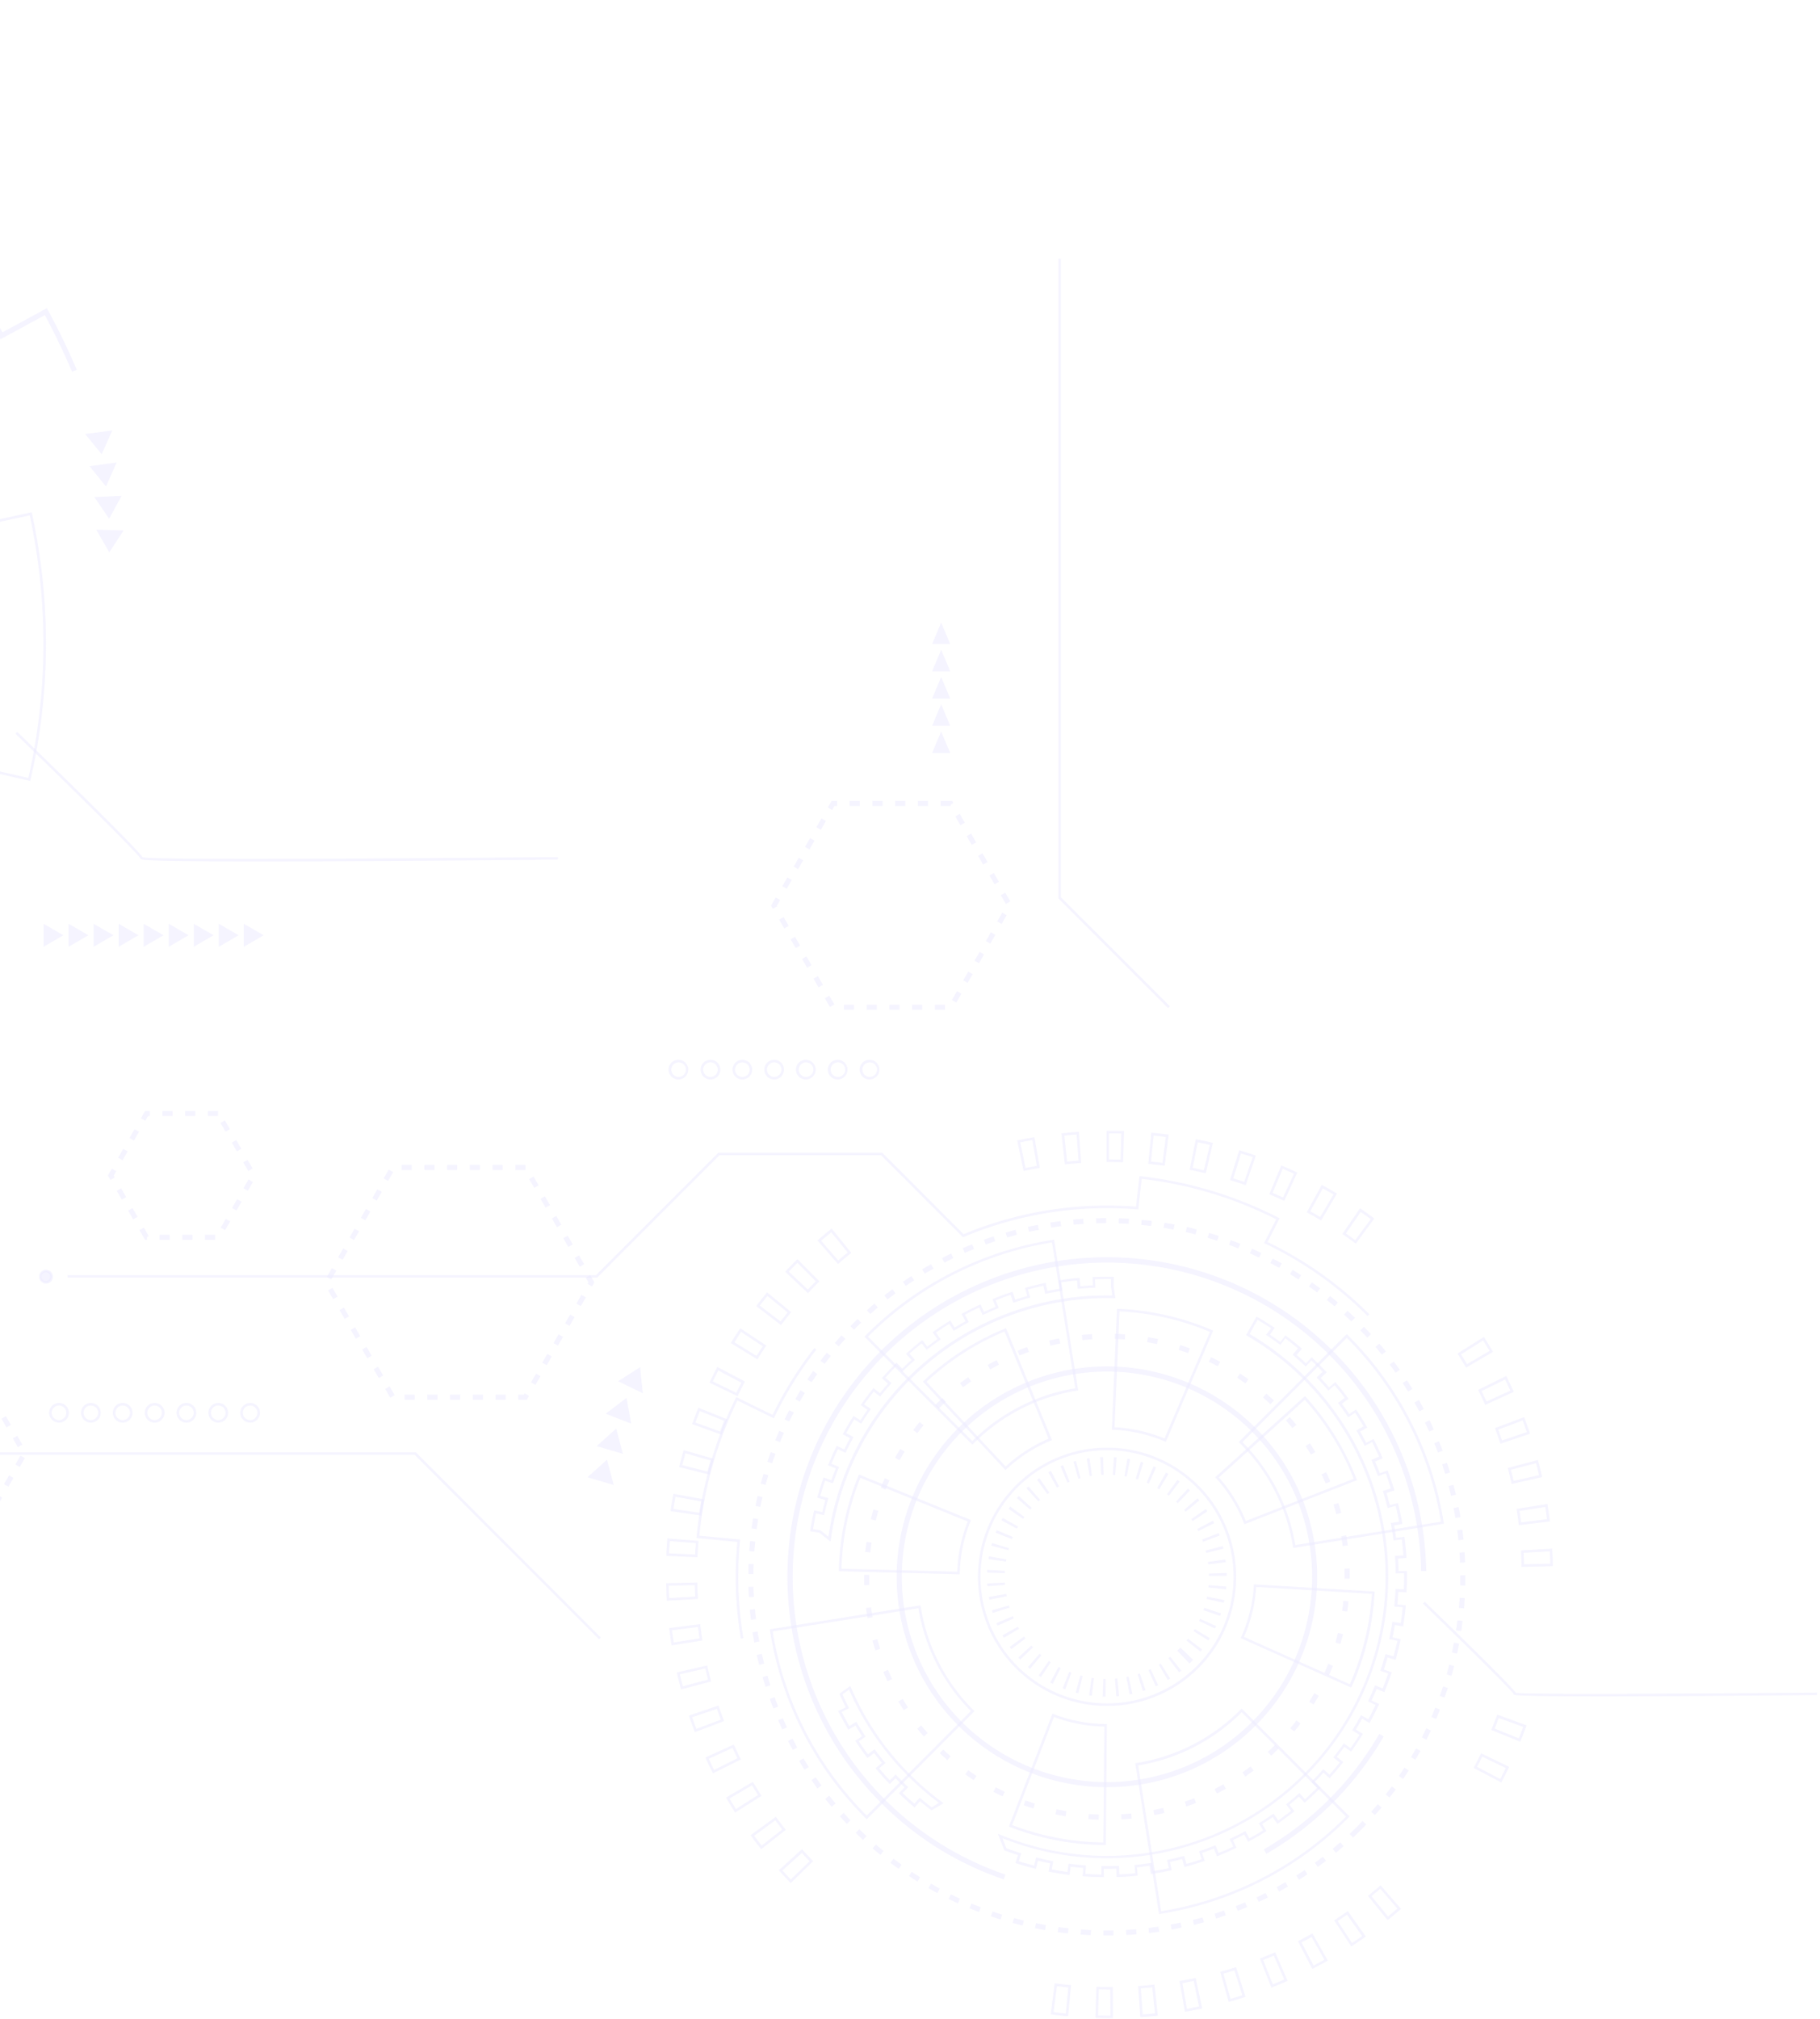 <svg width="359" height="398" fill="none" xmlns="http://www.w3.org/2000/svg"><g style="mix-blend-mode:luminosity" opacity=".4" fill="#D4CEFF"><path d="M8.594 182.13v4.531l3.897-2.268-3.897-2.263zm4.934 0v4.531l3.898-2.268-3.898-2.263zm4.94 0v4.531l3.897-2.268-3.897-2.263zm4.939 0v4.531l3.898-2.268-3.898-2.263zm4.934 0v4.531l3.903-2.268-3.903-2.263zm4.939 0v4.531l3.898-2.268-3.897-2.263zm4.94 0v4.531l3.898-2.268-3.898-2.263zm4.94 0v4.531l3.897-2.268-3.898-2.263zm4.934 0v4.531l3.903-2.268-3.903-2.263zm-198.743 58.781l-.234-.08a121.081 121.081 0 01-29.258-14.83 121.78 121.78 0 01-12.46-9.89l-.185-.169 21.831-24.077.19.165a88.569 88.569 0 0030.509 18.09l.239.079-10.632 30.712zm-41.434-25.014a120.543 120.543 0 0041.135 24.381l10.293-29.779a89.266 89.266 0 01-30.265-17.946l-21.163 23.344zm153.516 6.979l-19.758-25.841.2-.155a87.983 87.983 0 0019.02-19.939 98.043 98.043 0 004.26-6.799l.125-.215 28.281 15.986-.124.22a121.012 121.012 0 01-5.822 9.286l-.204-.144.204.144a120.56 120.56 0 01-26.018 27.292l-.164.165zm-19.06-25.752l19.13 25.039a120.152 120.152 0 0025.713-27.028 121.862 121.862 0 005.677-9.032L-34.52 170.59a90.058 90.058 0 01-4.162 6.62 88.601 88.601 0 01-18.945 19.914zm-156.97-7.646l-.129-.215a120.045 120.045 0 01-15.452-40.83c-.299-1.62-.563-3.265-.787-4.885l-.035-.245 32.193-4.536.035.244c.17 1.197.364 2.403.578 3.589a87.814 87.814 0 0011.27 29.825l.129.214-27.802 16.839zm-15.83-45.726c.215 1.535.469 3.086.748 4.616a119.64 119.64 0 0015.252 40.452l26.95-16.321a88.229 88.229 0 01-11.205-29.804 83.66 83.66 0 01-.548-3.36l-31.197 4.417zM5.977 153.976l-31.685-7.283.055-.244a87.408 87.408 0 00.772-35.427 69.784 69.784 0 00-.578-2.906l-.05-.245 31.765-6.879.055.245c.279 1.311.548 2.641.787 3.987a119.831 119.831 0 01-1.076 48.498l-.045.254zm-31.087-7.632l30.708 7.039a119.277 119.277 0 00.997-48.074 99.383 99.383 0 00-.733-3.699l-30.793 6.645c.19.882.37 1.78.534 2.677a88.016 88.016 0 01-.713 35.387v.025zm-173.582-32.471l-.249-.04-31.9-4.825.04-.244a119.806 119.806 0 0116.797-45.532l.135-.214 27.613 17.148-.135.214a87.447 87.447 0 00-12.266 33.244l-.035.249zm-31.57-5.284l31.151 4.716a88.096 88.096 0 0112.167-32.98l-26.766-16.62a119.37 119.37 0 00-16.552 44.884zm196.03-24.047l-.119-.214A87.466 87.466 0 00-57.348 57.37l-.2-.154.155-.195L-37.561 31.6l.2.154A119.826 119.826 0 01-5.876 68.656l.12.22-28.475 15.666zm-22.613-27.416a87.886 87.886 0 0122.808 26.738l27.598-15.183a119.245 119.245 0 00-31.037-36.39l-19.369 24.835zm-113.362 3.963l-21.607-24.286.19-.165a119.28 119.28 0 0142.037-24.27l.234-.08 10.223 30.856-.234.08a87.043 87.043 0 00-30.658 17.7l-.185.165zm-20.904-24.246l20.934 23.543a87.515 87.515 0 0130.404-17.556l-9.909-29.91a118.862 118.862 0 00-41.429 23.923z" opacity=".6"/><path d="M14.221 73.307A136.908 136.908 0 008.848 62.13L.096 66.886l-.24-.438A126.753 126.753 0 00-26.36 33.089l-.369-.334 6.7-7.372A136.342 136.342 0 00-51.777 3.948l-4.321 8.973-.449-.215A126.142 126.142 0 00-97.332.997l.11-.997a127.198 127.198 0 0140.656 11.585l4.322-8.973.448.22a137.118 137.118 0 0132.807 22.137l.369.334-6.7 7.382a136.507 136.507 0 014.103 3.923A127.838 127.838 0 01.494 65.52l8.753-4.755.239.438a136.836 136.836 0 015.652 11.715l-.917.389zm36.929 96.526c-13.084 0-23.023-.105-23.337-.419l-.08-.185a.173.173 0 000 .06c-.413-.942-14.982-15.248-24.677-24.63l.344-.359c7.138 6.909 23.327 22.661 24.727 24.73 2.069.563 54.403.214 81.922-.05v.499c-11.529.109-38.893.354-58.9.354zm132.71-21.37h3.574l-1.784-4.238-1.79 4.238zm.001-5.369h3.573l-1.784-4.242-1.789 4.242zm0-5.369h3.573l-1.784-4.242-1.789 4.242zm0-5.368h3.573l-1.784-4.242-1.789 4.242zm0-5.374h3.573l-1.784-4.237-1.789 4.237zm-49.998 85.843a1.94 1.94 0 11-.002-3.879 1.94 1.94 0 01.002 3.879zm0-3.379a1.434 1.434 0 00-1.33.889 1.437 1.437 0 00.312 1.57 1.44 1.44 0 101.018-2.459zm6.281 3.379a1.94 1.94 0 01-1.792-1.197 1.934 1.934 0 01.42-2.113 1.938 1.938 0 012.113-.42 1.937 1.937 0 01-.741 3.73zm0-3.379a1.437 1.437 0 00-1.331.889 1.437 1.437 0 00.312 1.57 1.439 1.439 0 102.036-2.036 1.444 1.444 0 00-1.017-.423zm6.285 3.379a1.94 1.94 0 01-1.792-1.197 1.943 1.943 0 01.421-2.113 1.938 1.938 0 111.371 3.31zm0-3.379a1.437 1.437 0 00-1.331.889 1.437 1.437 0 00.312 1.57 1.437 1.437 0 002.216-.218 1.437 1.437 0 00-.18-1.818 1.444 1.444 0 00-1.017-.423zm6.28 3.379a1.935 1.935 0 01-1.792-1.197 1.943 1.943 0 01.421-2.113 1.935 1.935 0 012.983.294 1.94 1.94 0 01-1.612 3.016zm0-3.379a1.439 1.439 0 10.551 2.771 1.437 1.437 0 00.889-1.331 1.44 1.44 0 00-1.44-1.44zm6.285 3.379a1.94 1.94 0 11-.002-3.879 1.94 1.94 0 01.002 3.879zm0-3.379a1.439 1.439 0 10.551 2.771 1.44 1.44 0 00-.551-2.771zm6.285 3.379a1.94 1.94 0 11-.002-3.879 1.94 1.94 0 01.002 3.879zm0-3.379a1.439 1.439 0 10.551 2.771 1.434 1.434 0 00.89-1.331 1.44 1.44 0 00-1.441-1.44zm6.28 3.379a1.94 1.94 0 11-.002-3.879 1.94 1.94 0 01.002 3.879zm0-3.379a1.434 1.434 0 00-1.33.889 1.437 1.437 0 00.312 1.57 1.44 1.44 0 101.018-2.459zM11.64 280.48a1.934 1.934 0 01-1.902-2.317 1.94 1.94 0 111.901 2.317zm0-3.379a1.442 1.442 0 00-1.332.889 1.439 1.439 0 001.882 1.882 1.445 1.445 0 00.89-1.331 1.447 1.447 0 00-1.44-1.44zm6.284 3.379a1.935 1.935 0 01-1.902-2.317 1.94 1.94 0 111.902 2.317zm0-3.379a1.441 1.441 0 10-.001 2.883 1.441 1.441 0 00.001-2.883zm6.28 3.379a1.934 1.934 0 01-1.902-2.317 1.939 1.939 0 111.902 2.317zm0-3.379a1.442 1.442 0 00-1.33.889 1.44 1.44 0 101.33-.889zm6.286 3.379a1.94 1.94 0 01-1.784-1.204 1.937 1.937 0 011.42-2.637 1.94 1.94 0 11.364 3.841zm0-3.379a1.444 1.444 0 00-1.324.896 1.438 1.438 0 001.056 1.958 1.441 1.441 0 001.291-2.435 1.455 1.455 0 00-1.023-.419zm6.285 3.379a1.942 1.942 0 01-1.795-1.193 1.94 1.94 0 111.795 1.193zm0-3.379a1.437 1.437 0 00-1.419 1.718 1.44 1.44 0 101.419-1.718zm6.28 3.379a1.934 1.934 0 01-1.902-2.317 1.94 1.94 0 111.902 2.317zm0-3.379a1.442 1.442 0 00-1.33.889 1.439 1.439 0 001.881 1.882 1.445 1.445 0 00.89-1.331 1.447 1.447 0 00-1.441-1.44zm6.285 3.379a1.935 1.935 0 01-1.902-2.317 1.94 1.94 0 111.902 2.317zm0-3.379a1.441 1.441 0 10-.001 2.883 1.441 1.441 0 00.001-2.883zm-39.141-25.393a1.118 1.118 0 01-1.908.788 1.118 1.118 0 111.908-.788z" opacity=".6"/><path d="M9.087 253.074a1.362 1.362 0 01-1.265-.84 1.364 1.364 0 011.782-1.788 1.362 1.362 0 01.844 1.262 1.367 1.367 0 01-1.36 1.366zm0-2.233a.868.868 0 10-.008 1.733.868.868 0 00.008-1.733zm209.265 85.499a25.461 25.461 0 1121.199-39.595 25.465 25.465 0 01-3.186 32.148 25.391 25.391 0 01-18.013 7.447zm0-50.426a24.963 24.963 0 1020.78 38.821 24.962 24.962 0 00-3.121-31.518 24.874 24.874 0 00-17.659-7.303z" opacity=".6"/><path d="M218.048 334.506h-.539l.125-3.49h.458l-.044 3.49zm2.148-.075l-.264-3.489.448-.04.359 3.489c-.184.01-.364.03-.543.04zm-4.835-.11l-.533-.074.498-3.45.454.06-.419 3.464zm7.476-.254l-.663-3.424.449-.09.743 3.41c-.15.034-.324.074-.504.104h-.025zm-10.138-.234l-.498-.13.897-3.374.449.114-.848 3.39zm12.745-.429l-1.052-3.325.439-.144 1.122 3.305-.509.164zm-15.316-.354l-.499-.189 1.271-3.25.434.164-1.206 3.275zm17.833-.603l-1.425-3.18.413-.195 1.496 3.151c-.125.08-.294.154-.459.224h-.025zm-20.301-.468l-.498-.25 1.645-3.075.403.209-1.55 3.116zm22.689-.768l-1.775-2.991.389-.239 1.849 2.961-.463.269zm-25.016-.583c-.15-.095-.299-.2-.444-.299l1.994-2.872.379.26-1.929 2.911zm27.249-.918l-2.109-2.781.359-.279 2.178 2.726-.428.334zm-29.408-.682l-.403-.349 2.293-2.632c.114.104.234.204.348.299l-2.238 2.682zm31.456-1.067l-2.412-2.523.329-.319.279-.289 2.522 2.413-.339.344-.379.374zm-33.394-.773l-.369-.394 2.577-2.353.314.339-2.522 2.408zm35.557-1.56l-2.731-2.173.284-.364 2.776 2.113-.329.424zm-37.297-.499c-.11-.139-.214-.284-.319-.428l2.826-2.049.274.374-2.781 2.103zm38.877-1.699l-2.955-1.86c.084-.124.159-.254.239-.384l2.99 1.785c-.109.165-.204.319-.299.469l.025-.01zm-40.372-.534l-.269-.468 3.045-1.705c.075.134.15.269.229.399l-3.005 1.774zm41.653-1.824l-3.145-1.496.195-.418 3.18 1.435c-.1.17-.16.329-.24.489l.01-.01zm-42.889-.563c-.07-.165-.145-.329-.21-.499l3.215-1.351c.06.14.12.284.185.424l-3.19 1.426zm43.911-1.92l-3.3-1.141c.05-.145.1-.289.145-.434l3.325 1.062c-.065.184-.12.354-.18.523l.01-.01zm-44.858-.598l-.16-.498 3.355-.967c.04.144.084.289.129.433l-3.324 1.032zm45.596-1.994l-3.409-.757c.034-.15.064-.3.094-.449l3.424.678a9.053 9.053 0 00-.124.543l.015-.015zm-46.259-.618a19.85 19.85 0 01-.095-.533l3.439-.583c.025.154.055.304.08.453l-3.424.663zm46.687-2.039l-3.489-.364.045-.458 3.489.289c-.025.194-.04.374-.06.548l.015-.015zm-47.061-.603c0-.184-.03-.364-.04-.543l3.489-.185c0 .15 0 .299.035.449l-3.484.279zm43.687-2.034v-.453l3.489-.115v.543l-3.489.025zm-40.258-.533l-3.489-.125v-.538l3.489.204c.01.15.005.299 0 .454v.005zm40.109-1.75l-.06-.458 3.449-.499.075.534-3.464.423zm-39.875-.538l-3.449-.499c0-.179.055-.358.085-.538l3.434.603c-.05.13-.075.304-.099.429l.029.005zm39.491-1.72a14.725 14.725 0 00-.115-.448l3.374-.888c.05.17.09.344.135.499l-3.394.837zm-39.022-.528l-3.369-.902a9.06 9.06 0 01.144-.499l3.35.997a.786.786 0 00-.125.404zm38.379-1.67l-.165-.429 3.25-1.276c.065.17.13.334.189.499l-3.274 1.206zm-37.646-.499l-3.245-1.281c.065-.169.134-.334.204-.498l3.215 1.361c-.1.134-.159.274-.214.413l.04.005zm36.734-1.605a7.895 7.895 0 00-.21-.408l3.086-1.63.244.473-3.12 1.565zm-35.772-.468l-3.076-1.65.259-.474 3.036 1.72c-.115.13-.189.284-.259.399l.04.005zm34.63-1.496l-.254-.384 2.876-1.993c.1.146.199.295.299.448l-2.921 1.929zm-33.439-.438l-2.861-1.994.309-.434 2.821 2.054-.269.374zm32.079-1.406l-.3-.354 2.632-2.288c.12.135.234.274.349.409l-2.681 2.233zm-30.664-.404l-2.626-2.298.359-.404 2.571 2.363c-.119.085-.244.2-.344.314l.04.025zm29.098-1.276l-.338-.319 2.362-2.567.389.364-2.413 2.522zm-27.493-.359l-2.347-2.582.393-.354 2.298 2.627-.344.309zm25.754-1.131a10.09 10.09 0 00-.369-.275l2.054-2.826.428.319-2.113 2.782zm-23.974-.319l-2.044-2.827.439-.314 1.993 2.876-.388.265zm22.075-.968l-.399-.234L230 290.33l.463.27-1.789 2.995zm-20.186-.299l-1.705-3.045.499-.26 1.634 3.081-.428.224zm18.118-.797l-.424-.18 1.366-3.215.498.215-1.44 3.18zm-16.055-.2l-1.351-3.22.499-.199 1.276 3.245-.424.174zm13.916-.608l-.438-.134.997-3.345.498.154-1.057 3.325zm-11.758-.154l-.967-3.35.499-.145.892 3.37-.424.125zm9.53-.414l-.443-.085.593-3.439.538.099-.688 3.425zm-7.292-.1l-.583-3.439.533-.085.499 3.455-.449.069zm5.029-.219l-.458-.03.204-3.489.539.04-.285 3.479zm-2.751-.035l-.194-3.489h.548l.1 3.489h-.454zm1.127 90.833h-.708v-.997h1.994v.997h-1.286zm-3.215-.075a63.453 63.453 0 01-1.994-.119l.075-.997c.658.045 1.316.085 1.994.114l-.075 1.002zm7.023-.029l-.05-.997a83.324 83.324 0 001.993-.135l.08.997a66.45 66.45 0 01-2.043.135h.02zm-11.524-.32a62.711 62.711 0 01-1.994-.244l.135-.997c.658.09 1.311.17 1.994.245l-.135.996zm16.024-.064l-.114-.997a69.448 69.448 0 001.964-.259l.144.996c-.683.095-1.331.175-2.014.26h.02zm-20.515-.584c-.658-.114-1.316-.239-1.994-.368l.2-.997c.648.129 1.296.254 1.944.364l-.15 1.001zm24.966-.104l-.179-.997c.648-.12 1.296-.249 1.944-.384l.204.972c-.653.174-1.311.304-1.969.424v-.015zm-29.407-.808a78.909 78.909 0 01-1.944-.498l.259-.962c.638.174 1.276.334 1.919.498l-.234.962zm33.803-.144l-.209-.937c.641-.16 1.279-.326 1.914-.499l.269.962c-.658.155-1.306.329-1.954.489l-.02-.015zm-38.139-1.037c-.638-.2-1.271-.404-1.909-.623l.324-.942c.623.214 1.251.418 1.879.613l-.294.952zm42.506-.185l-.304-.947a78.067 78.067 0 001.879-.628l.329.937c-.633.225-1.266.424-1.904.638zm-46.773-1.286c-.623-.239-1.246-.498-1.864-.742l.384-.923a60.89 60.89 0 001.834.733l-.354.932zm51.034-.224l-.364-.927c.613-.239 1.227-.499 1.835-.748l.388.917a53.51 53.51 0 01-1.859.758zm-55.196-1.495a90.735 90.735 0 01-1.814-.858l.439-.897c.593.294 1.191.573 1.789.847l-.414.908zm59.348-.26l-.424-.902a63.688 63.688 0 001.785-.867l.448.892c-.598.279-1.201.568-1.809.852v.025zm-63.39-1.744a38.368 38.368 0 01-1.754-.997l.498-.863c.568.329 1.147.648 1.725.957l-.469.903zm67.422-.299l-.498-.878a36.126 36.126 0 001.725-.997l.498.863c-.553.334-1.136.663-1.725.987v.025zm-71.349-1.989a66.82 66.82 0 01-1.685-1.087l.553-.828c.548.364 1.102.718 1.66 1.067l-.528.848zm75.262-.339l-.538-.843a62.983 62.983 0 001.66-1.086l.558.827c-.573.379-1.137.743-1.68 1.102zm-78.971-2.169a76.84 76.84 0 01-1.615-1.186l.604-.798c.528.399 1.056.793 1.589 1.177l-.578.807zm82.689-.379l-.588-.807a59.917 59.917 0 001.585-1.186l.608.787c-.528.409-1.066.813-1.605 1.206zm-86.292-2.362c-.499-.419-1.027-.853-1.535-1.291l.652-.753c.499.434.997.857 1.496 1.276l-.613.768zm89.856-.419l-.638-.768c.499-.418.997-.852 1.495-1.291l.658.748c-.488.449-1.002.882-1.515 1.311zm-93.261-2.547a33.02 33.02 0 01-1.45-1.381l.698-.713c.498.464.952.917 1.43 1.366l-.678.728zm96.645-.454l-.697-.698c.498-.453.952-.912 1.42-1.381.389-.392.773-.786 1.151-1.181l.723.688c-.384.404-.772.802-1.171 1.196-.464.449-.942.917-1.426 1.376zm-99.854-2.692a87.737 87.737 0 01-1.361-1.495l.743-.668c.438.498.887.997 1.34 1.455l-.722.708zm104.171-1.725l-.743-.662c.439-.499.872-.997 1.296-1.496l.763.638c-.439.489-.878.992-1.346 1.496l.03.024zm-107.162-1.649c-.434-.499-.857-1.037-1.271-1.561l.783-.618c.408.499.827 1.027 1.251 1.54l-.763.639zm110.058-1.815l-.783-.613c.404-.499.803-1.047 1.196-1.575l.798.593c-.409.508-.813 1.042-1.226 1.57l.015.025zm-112.864-1.789a69.458 69.458 0 01-1.166-1.64l.817-.569c.379.544.758 1.082 1.151 1.615l-.802.594zm115.515-1.895l-.822-.563c.369-.548.733-1.097 1.091-1.65l.838.538a42.623 42.623 0 01-1.107 1.695v-.02zm-118.072-1.819a87.545 87.545 0 01-1.057-1.71l.853-.498c.339.563.687 1.126 1.046 1.684l-.842.524zm120.495-1.964l-.858-.499c.339-.568.668-1.141.997-1.714l.872.498c-.334.558-.667 1.137-1.011 1.715zm-122.803-1.924a69.09 69.09 0 01-.947-1.775l.887-.454c.299.584.613 1.167.932 1.75l-.872.479zm124.981-2.029l-.887-.454c.299-.588.588-1.181.872-1.774l.897.428c-.284.599-.593 1.202-.882 1.8zm-127.039-1.994a85.436 85.436 0 01-.828-1.829l.912-.399c.265.603.539 1.206.818 1.804l-.902.424zm128.958-2.089l-.917-.393c.264-.609.498-1.217.757-1.83l.927.369a96.406 96.406 0 01-.767 1.849v.005zm-130.723-2.068c-.244-.623-.498-1.252-.707-1.88l.937-.339c.224.623.458 1.242.697 1.855l-.927.364zm132.397-2.139l-.937-.334c.225-.623.434-1.246.638-1.869l.947.304c-.229.638-.463 1.271-.673 1.899h.025zm-133.942-2.118a85.034 85.034 0 01-.588-1.92l.957-.279c.184.633.379 1.266.578 1.895l-.947.304zm135.298-2.179l-.957-.274c.18-.633.354-1.271.499-1.909l.966.244a37.114 37.114 0 01-.508 1.939zm-136.569-2.163a85.354 85.354 0 01-.463-1.954l.996-.22c.14.648.295 1.291.454 1.93l-.987.244zm137.651-2.213l-.997-.215c.139-.643.274-1.291.394-1.939l.996.185a31.553 31.553 0 01-.368 1.969h-.025zm-138.613-2.204a61.752 61.752 0 01-.339-1.994l.997-.154c.1.653.209 1.306.334 1.954l-.992.194zm139.43-2.238l-.997-.149c.1-.653.19-1.306.269-1.964l.997.124a24.53 24.53 0 01-.244 1.989h-.025zm-140.088-2.228a70.911 70.911 0 01-.209-1.994l.997-.09c.06.658.129 1.316.209 1.969l-.997.115zm140.651-2.258l-.997-.085c.06-.658.105-1.316.145-1.994l.997.06a51.104 51.104 0 01-.145 2.019zm-141.054-2.238a92.542 92.542 0 01-.085-1.994l.997-.025c0 .658.045 1.316.084 1.994l-.996.025zm141.309-2.269l-.997-.024v-1.979h.997v.299c.019.563.009 1.131 0 1.704zm-140.412-2.243h-.997c0-.673 0-1.341.045-1.994l.997.035c-.025.638-.04 1.301-.045 1.959zm139.38-2.238a95.804 95.804 0 00-.11-1.994l.997-.07c.045.668.08 1.336.11 1.994l-.997.07zm-139.206-2.213l-.997-.07c.045-.668.105-1.331.17-1.994l.997.1c-.065.648-.12 1.331-.17 1.964zm138.887-2.228a67.004 67.004 0 00-.229-1.964l.996-.135c.09.668.165 1.331.235 1.994l-1.002.105zm-138.428-2.199l-.997-.134c.09-.663.189-1.326.299-1.994l.997.159c-.115.663-.21 1.316-.299 1.969zm137.83-2.188c-.11-.653-.23-1.301-.354-1.949l.997-.194c.129.658.249 1.316.359 1.993l-1.002.15zM150.012 297.1l-.997-.2c.13-.653.275-1.306.424-1.959l.972.225a44.187 44.187 0 00-.424 1.909l.025.025zm136.215-2.189a37.478 37.478 0 00-.498-1.924l.962-.254c.169.648.334 1.296.498 1.949l-.962.229zm-135.198-2.148l-.962-.254c.17-.648.354-1.291.543-1.934l.957.289a25.147 25.147 0 00-.563 1.874l.025.025zm134.042-2.159a68.48 68.48 0 00-.603-1.884l.947-.319c.214.638.414 1.276.608 1.914l-.952.289zm-132.751-2.098l-.947-.319c.214-.633.439-1.266.673-1.894l.932.349a24.384 24.384 0 00-.683 1.839l.025.025zm131.321-2.119a66.875 66.875 0 00-.718-1.844l.922-.379c.254.623.498 1.246.733 1.874l-.937.349zm-129.786-2.063l-.922-.379c.254-.618.499-1.236.788-1.845l.912.404a45.649 45.649 0 00-.778 1.82zm128.066-2.074a75.3 75.3 0 00-.842-1.795l.897-.433c.294.603.578 1.211.852 1.819l-.907.409zm-126.242-1.994l-.897-.439a74.92 74.92 0 01.907-1.789l.883.463a62.06 62.06 0 00-.893 1.765zm124.283-1.994a74.69 74.69 0 00-.952-1.735l.867-.498c.329.583.653 1.171.967 1.764l-.882.469zm-122.204-1.914l-.862-.499c.329-.583.667-1.156.996-1.729l.853.498c-.324.563-.658 1.132-.987 1.73zm119.991-1.994a76.487 76.487 0 00-1.066-1.675l.837-.543c.369.558.728 1.126 1.076 1.695l-.847.523zM160.09 272.52l-.832-.549c.364-.558.743-1.111 1.127-1.66l.812.574c-.374.553-.748 1.101-1.107 1.65v-.015zm115.197-1.885a74.024 74.024 0 00-1.166-1.605l.797-.598a71.69 71.69 0 011.186 1.625l-.817.578zm-112.645-1.749l-.792-.599c.399-.533.812-1.061 1.231-1.585l.778.623c-.404.549-.808 1.047-1.207 1.576l-.01-.015zm109.943-1.81c-.413-.498-.837-1.022-1.266-1.525l.758-.648c.434.498.862 1.027 1.286 1.545l-.778.628zm-107.161-1.65l-.753-.648c.434-.498.877-.997 1.331-1.495l.738.673c-.436.492-.868.987-1.296 1.485l-.02-.015zm104.266-1.71a63.436 63.436 0 00-1.361-1.435l.718-.698c.468.498.927.967 1.375 1.46l-.732.673zm-101.231-1.555l-.713-.698.588-.593c.28-.279.559-.553.838-.822l.693.717c-.279.265-.554.539-.828.808l-.578.588zm98.115-1.625c-.498-.459-.962-.907-1.445-1.351l.668-.738c.498.449.997.903 1.495 1.366l-.718.723zm-94.9-1.46l-.673-.743a88.52 88.52 0 011.495-1.321l.648.758c-.488.423-.987.862-1.475 1.306h.005zm91.586-1.521a43.248 43.248 0 00-1.525-1.251l.618-.783c.523.419 1.036.843 1.55 1.271l-.643.763zm-88.192-1.361l-.618-.782a55.353 55.353 0 011.595-1.227l.593.798a69.13 69.13 0 00-1.57 1.211zm84.733-1.395a89.951 89.951 0 00-1.605-1.157l.568-.817c.548.383 1.092.772 1.63 1.171l-.593.803zm-81.129-1.262l-.568-.822c.553-.379 1.111-.753 1.669-1.122l.544.838c-.562.359-1.118.728-1.67 1.106h.025zm77.47-1.271a72.307 72.307 0 00-1.674-1.052l.498-.852c.568.349 1.136.703 1.7 1.067l-.524.837zm-73.727-1.151l-.498-.858a43.212 43.212 0 011.739-.997l.499.868c-.628.299-1.192.643-1.765.987h.025zm69.919-1.142a65.302 65.302 0 00-1.739-.942l.458-.882c.594.309 1.182.628 1.765.952l-.484.872zm-66.051-1.042l-.459-.887a85.75 85.75 0 011.795-.897l.433.897c-.603.294-1.181.588-1.769.887zm62.074-.997a82.774 82.774 0 00-1.794-.827l.403-.912c.608.269 1.216.553 1.82.837l-.429.902zm-58.052-.912l-.404-.912a51.981 51.981 0 011.855-.783l.373.923c-.613.244-1.221.498-1.824.767v.005zm53.965-.877a38 38 0 00-1.849-.713l.344-.932c.628.229 1.251.469 1.874.718l-.369.927zm-49.843-.788l-.339-.937a63.432 63.432 0 011.899-.658l.314.947c-.618.205-1.241.424-1.874.648zm45.661-.732a63.216 63.216 0 00-1.884-.594l.279-.952c.643.19 1.281.389 1.919.598l-.314.948zm-41.424-.653l-.284-.958a68.709 68.709 0 011.939-.538l.254.962c-.633.17-1.266.344-1.899.534h-.01zm37.152-.599a63.028 63.028 0 00-1.918-.468l.219-.997c.653.149 1.301.309 1.949.498l-.25.967zm-32.841-.498l-.219-.972c.653-.15 1.311-.284 1.964-.414l.194.997c-.638.09-1.286.224-1.929.369l-.01.02zm28.5-.459a66.687 66.687 0 00-1.949-.344l.16-.997c.658.105 1.321.225 1.994.349l-.205.992zm-24.124-.379l-.159-.997a84.617 84.617 0 011.994-.284l.129.997c-.648.065-1.306.16-1.929.265l-.035.019zm19.728-.314a54.853 54.853 0 00-1.969-.219l.095-.997c.668.065 1.336.135 1.994.219l-.12.997zm-15.302-.269l-.089-.997c.663-.065 1.33-.114 1.993-.159l.065.997c-.653.05-1.311.104-1.969.159zm10.876-.174a83.36 83.36 0 00-1.994-.095l.03-.997c.668 0 1.341.05 1.994.095l-.03.997zm-6.43-.1l-.03-.997c.668 0 1.341-.03 1.994-.03v.997c-.643.005-1.306.015-1.964.035v-.005zm.474 117.577c-.663 0-1.336-.06-1.994-.11l.075-.997c.658.05 1.321.085 1.994.105l-.075 1.002zm4.531-.06l-.06-.997c.653-.04 1.316-.095 1.964-.16l.099.997c-.658.06-1.336.12-2.003.16zm-11.036-.598a69.41 69.41 0 01-1.993-.384l.209-.997a52.7 52.7 0 001.934.374l-.15 1.007zm17.52-.23l-.194-.997a53.07 53.07 0 001.924-.428l.234.972c-.653.184-1.316.319-1.964.448v.005zm-23.87-1.316a41.601 41.601 0 01-1.909-.648l.344-.937c.613.225 1.241.439 1.864.638l-.299.947zm30.18-.393l-.324-.942a57.53 57.53 0 001.849-.683l.364.927a58.67 58.67 0 01-1.889.693v.005zm-36.265-1.994a48.738 48.738 0 01-1.8-.903l.469-.882c.573.304 1.166.603 1.759.882l-.428.903zm42.281-.554l-.448-.887a52.266 52.266 0 001.734-.932l.499.872c-.589.309-1.187.628-1.785.947zm-47.973-2.647a42.226 42.226 0 01-1.66-1.141l.583-.808c.528.379 1.077.758 1.62 1.117l-.543.832zm53.585-.707l-.568-.818a54.795 54.795 0 001.595-1.161l.603.792c-.518.389-1.076.788-1.63 1.172v.015zm-58.789-3.245c-.498-.444-.997-.903-1.495-1.356l.688-.723c.468.444.962.892 1.455 1.326l-.648.753zm63.888-.878l-.677-.733c.498-.448.966-.907 1.425-1.365l.738.673-.035.034c-.454.474-.952.943-1.451 1.391zm-68.518-3.768a46.878 46.878 0 01-1.296-1.546l.777-.628c.414.499.838.997 1.266 1.496l-.747.678zm73.049-.997l-.768-.638c.419-.499.828-.997 1.222-1.541l.797.599a28.166 28.166 0 01-1.246 1.58h-.005zm-77.002-4.207a42.577 42.577 0 01-1.072-1.705l.853-.499c.334.559.688 1.122 1.051 1.67l-.832.534zm80.82-1.107l-.847-.528c.344-.554.678-1.127.997-1.695l.872.498a60.337 60.337 0 01-1.022 1.73v-.005zm-84.03-4.591a42.983 42.983 0 01-.827-1.835l.917-.393c.259.608.528 1.211.807 1.799l-.897.429zm87.08-1.191l-.912-.404c.259-.598.499-1.207.758-1.82l.927.364a36.687 36.687 0 01-.773 1.865v-.005zm-89.477-4.896c-.2-.628-.394-1.276-.568-1.929l.962-.264c.174.643.358 1.276.553 1.894l-.947.299zm91.71-1.251l-.957-.279a55.79 55.79 0 00.499-1.904l.997.234c-.19.658-.359 1.316-.544 1.954l.005-.005zm-93.255-5.094a45.304 45.304 0 01-.299-1.994l.996-.125c.085.643.185 1.301.295 1.949l-.992.17zm94.616-1.311l-.997-.14c.095-.648.175-1.306.244-1.959l.997.1a34.68 34.68 0 01-.244 1.999zm-95.284-5.194v-2.014h.997v1.974l-.997.04zm95.777-1.286h-.996v-.334c0-.549 0-1.092-.03-1.64l.997-.035c.02.558.029 1.116.029 1.675v.334zm-94.566-5.15l-.997-.099c.07-.663.155-1.336.249-1.994l.997.144c-.1.643-.179 1.301-.249 1.949zm93.181-1.271a54.574 54.574 0 00-.294-1.949l.997-.169c.114.658.214 1.33.299 1.993l-1.002.125zm-92.099-5.045l-.967-.234c.154-.648.329-1.306.498-1.944l.957.274c-.164.633-.334 1.276-.488 1.904zm90.843-1.241a47.399 47.399 0 00-.553-1.889l.947-.304c.204.633.393 1.286.568 1.934l-.962.259zm-88.915-4.86l-.927-.369c.245-.623.499-1.246.778-1.854l.912.404a60.93 60.93 0 00-.763 1.824v-.005zm86.821-1.191a51.242 51.242 0 00-.812-1.795l.902-.429c.284.604.563 1.222.828 1.835l-.918.389zm-84.074-4.591l-.867-.499c.328-.583.672-1.166 1.021-1.735l.848.529a51.667 51.667 0 00-1.002 1.71v-.005zm81.169-1.112a47.083 47.083 0 00-1.052-1.67l.832-.548c.369.553.728 1.126 1.072 1.705l-.852.513zm-77.655-4.237l-.793-.603a42.34 42.34 0 011.251-1.575l.768.633a43.843 43.843 0 00-1.226 1.55v-.005zm73.991-.997c-.414-.498-.837-.997-1.266-1.495l.748-.658a43.36 43.36 0 011.296 1.545l-.778.608zm-69.78-3.823l-.692-.703c.468-.464.952-.927 1.435-1.376l.678.733c-.479.418-.947.872-1.406 1.331l-.015.015zm65.439-.878a46.433 46.433 0 00-1.456-1.326l.653-.752c.499.438.997.892 1.496 1.356l-.693.722zm-60.619-3.34l-.603-.792a46.924 46.924 0 011.625-1.186l.568.817c-.533.374-1.071.768-1.59 1.161zm55.689-.762a44.51 44.51 0 00-1.624-1.117l.548-.832c.558.364 1.116.747 1.655 1.136l-.579.813zm-50.341-2.757l-.498-.867a42.918 42.918 0 011.774-.952l.449.887c-.573.314-1.156.613-1.725.932zm44.899-.618a45.139 45.139 0 00-1.76-.882l.429-.902c.603.289 1.206.593 1.799.902l-.468.882zm-39.122-2.138l-.364-.928c.628-.244 1.261-.498 1.889-.697l.324.942c-.613.214-1.236.448-1.849.688v-.005zm33.27-.454a42.915 42.915 0 00-1.864-.633l.299-.952c.643.204 1.281.419 1.904.648l-.339.937zm-27.164-1.495l-.234-.972a54.94 54.94 0 011.963-.434l.195.997a44.41 44.41 0 00-1.924.429v-.02zm21.013-.29a49.087 49.087 0 00-1.938-.368l.169-.997c.663.109 1.326.239 1.994.378l-.225.987zm-14.703-.797l-.105-.997c.668-.07 1.341-.125 1.994-.165l.06.997c-.638.065-1.301.12-1.949.185v-.02zm8.368-.115a41.09 41.09 0 00-1.993-.104l.035-.997c.668 0 1.345.059 1.993.109l-.035.992z" opacity=".6"/><path d="M218.352 352.346a41.463 41.463 0 01-26.31-9.41 41.478 41.478 0 0110.431-70.379 41.468 41.468 0 0157.142 42.379 41.476 41.476 0 01-11.946 25.262 41.193 41.193 0 01-29.317 12.148zm0-81.935a40.459 40.459 0 00-33.652 17.985 40.48 40.48 0 007.976 53.773 40.46 40.46 0 0054.29-2.674 40.469 40.469 0 00-6.131-62.266 40.458 40.458 0 00-22.483-6.818z" opacity=".6"/><path d="M218.127 363.761h-.249a52.716 52.716 0 01-18.636-3.554l-.234-.089.089-.235 8.513-22.023.235.09a28.897 28.897 0 0010.237 1.954h.25l-.205 23.857zm-18.476-3.933a52.096 52.096 0 0017.983 3.43l.194-22.86a29.486 29.486 0 01-9.933-1.895l-8.244 21.325zm66.864-27.127l-21.782-9.74.1-.225a28.908 28.908 0 002.492-10.119v-.249l23.815 1.416v.249a52.759 52.759 0 01-4.486 18.444l-.139.224zm-21.124-9.97l20.869 9.332a52.275 52.275 0 004.347-17.831l-22.823-1.355a29.332 29.332 0 01-2.393 9.83v.024zm-56.078-12.352l-23.849-.608v-.249a52.853 52.853 0 013.872-18.579l.095-.229 22.1 8.973-.094.229a29.03 29.03 0 00-2.124 10.204v.259zm-23.336-1.092l22.853.584a29.46 29.46 0 012.058-9.9l-21.178-8.609a52.18 52.18 0 00-3.733 17.925zm79.479-8.773l-.095-.234a28.729 28.729 0 00-5.482-8.843l-.165-.185 17.694-16.001.17.185a52.48 52.48 0 019.998 16.155l.09.235-22.21 8.688zm-5.034-9.212a29.334 29.334 0 015.313 8.579l21.293-8.325a52.003 52.003 0 00-9.65-15.587l-16.956 15.333zm-42.077-1.455L182.051 272.4l.18-.17a52.612 52.612 0 0115.979-10.278l.229-.09.1.229 8.972 21.839-.23.094a28.624 28.624 0 00-8.752 5.633l-.184.19zm-15.591-17.407l15.616 16.699a29.417 29.417 0 018.473-5.483l-8.693-21.146a52.215 52.215 0 00-15.396 9.915v.015zm47.211 11.834l-.229-.1a29 29 0 00-10.158-2.293h-.25v-.249l.997-23.588h.25a52.714 52.714 0 0118.506 4.192l.229.095-9.345 21.943zm-10.118-2.882c3.388.169 6.722.923 9.854 2.229l8.971-21.031a52.209 52.209 0 00-17.858-4.043l-.967 22.845zm-73.712 41.669a73.759 73.759 0 01-.688-19.067l-8.04-.763v-.249a78.988 78.988 0 017.706-27.317l.11-.219 7.182 3.514a73.21 73.21 0 018.219-13.175l.394.309a72.413 72.413 0 00-8.269 13.31l-.11.224-7.187-3.519a78.365 78.365 0 00-7.501 26.658l8.039.763-.025.249a73.23 73.23 0 00.663 19.187l-.493.095zm123.615-63.607a72.606 72.606 0 00-20.177-14.261l-.234-.11 2.397-4.691a78.325 78.325 0 00-26.536-7.975l-.678 6.006h-.239a73.263 73.263 0 00-34.172 5.434l-.155.065-16.169-16.171h-31.869l-24.154 24.156H13.329v-.498H117.56l24.154-24.156h32.278l16.079 16.08a73.71 73.71 0 0134.013-5.423l.678-6.027.244.03a78.823 78.823 0 0127.179 8.17l.224.11-2.392 4.681a73.026 73.026 0 0120.086 14.251l-.353.329zm-19.947 106.028l-.499-.863a62.378 62.378 0 0022.763-22.77l.868.498a63.516 63.516 0 01-23.132 23.135z" opacity=".6"/><path d="M198.001 370.531a62.418 62.418 0 01-24.219-15.099 63.013 63.013 0 01-4.419-84.196 63.007 63.007 0 0154.439-23.126 62.988 62.988 0 0128.822 9.913 63.012 63.012 0 0128.699 51.723h-.997a61.99 61.99 0 00-98.517-48.91 61.998 61.998 0 0016.511 108.753l-.319.942z" opacity=".6"/><path d="M228.624 377.385l-4.695-29.754.249-.04a36.888 36.888 0 0020.436-10.433l.304-.304 21.283 21.285-.304.304a66.788 66.788 0 01-37.038 18.882l-.235.06zm-4.122-29.321l4.536 28.753a66.339 66.339 0 0036.475-18.658l-20.58-20.583a37.373 37.373 0 01-20.431 10.488zm-53.541 10.608l-.174-.179a66.804 66.804 0 01-18.906-37.018l-.039-.244 16.637-2.642.04.244-.04-.244 13.089-2.083.04.249a36.902 36.902 0 0010.427 20.437l.179.175-21.253 21.305zm-18.551-37.027a66.326 66.326 0 0018.551 36.319l20.55-20.612a37.394 37.394 0 01-10.357-20.273l-28.744 4.566zm102.676-16.45l-.04-.244a36.887 36.887 0 00-10.417-20.363l-.274-.269 21.108-21.111.025.025.174-.175.225.22a66.8 66.8 0 0118.88 36.887l.04.245-.249.039-29.472 4.746zm-10.024-20.871a37.397 37.397 0 0110.437 20.303l28.735-4.611a66.299 66.299 0 00-18.572-36.25l-10.312 10.269-10.288 10.289zm-53.267.498l-21.292-21.29.239-.239a66.83 66.83 0 0136.938-18.848l.245-.035 4.745 29.725-.245.04a36.916 36.916 0 00-20.39 10.423l-.24.224zm-20.58-21.285l20.58 20.582a37.438 37.438 0 0120.306-10.413l-4.59-28.762a66.33 66.33 0 00-36.296 18.588v.005zm47.67 134.365c-.862 0-1.72 0-2.557-.039h-.249l.174-6.157h.25a84.11 84.11 0 002.751.03h.249l.025 6.157h-.643v.009zm-2.293-.528c.803 0 1.61.025 2.438.03l-.025-5.159c-.753 0-1.496 0-2.263-.03l-.15 5.159zm8.344.319l-.444-6.141h.25c.882-.06 1.804-.145 2.736-.244l.249-.025.648 6.121-.244.025c-.967.105-1.959.194-2.946.264h-.249zm.09-5.683l.368 5.15a91.59 91.59 0 002.433-.22l-.543-5.129c-.768.08-1.526.145-2.258.184v.015zm-14.345 5.509l-.249-.025a83.252 83.252 0 01-2.936-.329l-.244-.035.797-6.107.249.035c.898.115 1.815.22 2.722.309h.249l-.588 6.152zm-2.871-.818c.792.1 1.605.195 2.422.274l.499-5.134a89.888 89.888 0 01-2.248-.259l-.673 5.119zm25.918-.07l-1.061-6.061.244-.045c.887-.155 1.799-.329 2.701-.499l.244-.049 1.271 6.006-.239.055c-.952.2-1.929.389-2.906.558l-.254.035zm-.498-5.657l.892 5.084a88.37 88.37 0 002.397-.463l-1.056-5.05c-.728.154-1.476.299-2.213.454l-.02-.025zm9.141 3.713l-1.675-5.922.239-.069a53.722 53.722 0 002.642-.793l.234-.075 1.869 5.867-.234.075c-.942.299-1.899.588-2.836.852l-.239.065zm-1.057-5.578l1.401 4.985c.777-.224 1.565-.459 2.342-.703l-1.57-4.915c-.712.205-1.43.424-2.153.633h-.02zm9.47 2.762l-2.267-5.723.234-.089a89.05 89.05 0 002.542-1.062l.229-.1 2.462 5.648-.229.1a100.7 100.7 0 01-2.736 1.136l-.235.09zm-1.62-5.444l1.899 4.796a91.344 91.344 0 002.263-.937l-2.063-4.731c-.693.309-1.396.603-2.079.872h-.02zm9.7 1.785l-2.836-5.483.219-.115a80.466 80.466 0 002.417-1.306l.215-.125 3.025 5.364-.219.125a66.09 66.09 0 01-2.597 1.405l-.224.135zm-2.133-5.249l2.377 4.576a82.646 82.646 0 002.143-1.161l-2.532-4.487-1.988 1.072zm9.819.793l-3.38-5.145.21-.139c.762-.499 1.525-.997 2.272-1.546l.205-.144 3.549 5.03-.205.144c-.787.553-1.605 1.112-2.442 1.665l-.209.135zm-2.687-4.985l2.831 4.312a69.025 69.025 0 001.994-1.371l-2.991-4.217c-.588.413-1.221.842-1.844 1.256l.01.02zm9.849-.2l-3.878-4.785.195-.155a79.912 79.912 0 002.038-1.709l.259-.225 4.028 4.656-.26.224a79.873 79.873 0 01-2.188 1.835l-.194.159zm-3.175-4.71l3.25 3.988a67.198 67.198 0 001.864-1.566l-3.375-3.903c-.593.489-1.161.977-1.749 1.461l.01.02zm-114.568-2.602l-.17-.18a65.052 65.052 0 01-1.994-2.168l-.169-.185 4.556-4.147.169.184a47.492 47.492 0 001.869 1.994l.17.18-4.431 4.322zm-1.64-2.493a85.873 85.873 0 001.655 1.785l3.723-3.574c-.499-.544-1.037-1.097-1.54-1.66l-3.838 3.449zm-4.192-4.187l-.154-.199a89.614 89.614 0 01-1.785-2.348l-.144-.205 4.984-3.639.144.205a96.528 96.528 0 001.665 2.188l.15.195-4.86 3.803zm-1.391-2.642c.499.658.997 1.311 1.496 1.939l4.057-3.185a87.576 87.576 0 01-1.371-1.805l-4.182 3.051zm-3.738-4.576l-.134-.214a89.085 89.085 0 01-1.541-2.523l-.124-.214 5.308-3.116.125.215c.468.797.952 1.585 1.43 2.343l.135.214-5.199 3.295zm-1.116-2.772c.413.703.842 1.401 1.271 2.084l4.356-2.761a88.703 88.703 0 01-1.176-1.935l-4.451 2.612zm152.239-3.165l-5.448-2.871.115-.219c.424-.798.837-1.621 1.236-2.443l.11-.224 5.542 2.681-.109.225a84.292 84.292 0 01-1.331 2.632l-.115.219zm-4.775-3.076l4.566 2.403c.374-.718.743-1.445 1.096-2.173l-4.645-2.243a81.922 81.922 0 01-1.017 2.004v.009zm-150.724 1.277l-.11-.225a76.358 76.358 0 01-1.276-2.667l-.104-.224 5.602-2.557.1.224c.379.833.777 1.665 1.186 2.493l.11.219-5.508 2.737zm-.827-2.872c.334.728.687 1.466 1.051 2.204l4.616-2.303c-.334-.673-.658-1.361-.997-2.044l-4.67 2.143zm160.064-3.374l-5.707-2.303.09-.23c.339-.837.668-1.699.997-2.562l.085-.234 5.781 2.108-.084.235a91.532 91.532 0 01-1.052 2.751l-.11.235zm-5.059-2.578l4.785 1.93a75 75 0 00.868-2.273l-4.855-1.745c-.249.708-.499 1.44-.798 2.108v-.02zm-157.747.713l-.089-.234a92.615 92.615 0 01-.997-2.791l-.08-.235 5.832-1.994.079.235c.294.867.608 1.744.927 2.592l.09.234-5.762 2.193zm-.533-2.946c.264.768.538 1.541.822 2.303l4.83-1.819c-.264-.708-.498-1.426-.767-2.144l-4.885 1.66zm-2.193-5.483l-.065-.239a72.022 72.022 0 01-.708-2.872l-.054-.244 5.981-1.371.054.245c.2.872.419 1.769.658 2.667l.065.244-5.931 1.57zm-.229-2.991c.184.793.378 1.59.583 2.373l4.984-1.316a83.644 83.644 0 01-.543-2.203l-5.024 1.146zm-1.625-5.693l-.04-.249a85.655 85.655 0 01-.409-2.926l-.035-.244 6.106-.768.03.244c.115.913.244 1.83.384 2.727l.04.244-6.076.972zm.074-2.99c.1.802.215 1.615.339 2.417l5.099-.802a85.08 85.08 0 01-.319-2.249l-5.119.634zm-1.036-5.823v-.249a81.766 81.766 0 01-.115-2.951v-.249l6.151-.135v.249c0 .918.055 1.84.104 2.747v.249l-6.14.339zm.374-2.961c0 .813.049 1.63.094 2.438l5.149-.289c-.035-.748-.065-1.496-.085-2.263l-5.158.114zm168.239-3.713v-.25c0-.912-.05-1.834-.1-2.746v-.244l6.145-.339v.249c.05.957.09 1.954.11 2.951v.249l-6.155.13zm.403-2.772c.04.753.07 1.496.085 2.263l5.159-.104c0-.828-.05-1.645-.09-2.443l-5.154.284zm-162.93.877l-6.161-.264v-.249c.04-.997.105-1.994.179-2.946v-.249l6.136.498v.249c-.07.913-.13 1.835-.169 2.742l.015.219zm-5.638-.762l5.154.234c.035-.748.08-1.495.14-2.258l-5.139-.404c-.065.808-.12 1.625-.155 2.428zm167.626-5.553l-.03-.25a72.57 72.57 0 00-.378-2.721l-.04-.245 6.08-.957.04.245c.155.997.289 1.964.409 2.931l.03.249-6.111.748zm.12-2.802c.115.748.224 1.496.314 2.243l5.124-.623c-.1-.802-.215-1.615-.339-2.422l-5.099.802zm-161.361.912l-6.086-.892.035-.249c.14-.962.299-1.944.499-2.911l.045-.244 6.055 1.096-.044.244a82.973 82.973 0 00-.444 2.712l-.06.244zm-5.522-1.316l5.104.753c.109-.733.234-1.495.368-2.233l-5.079-.922c-.139.802-.274 1.605-.393 2.402zm165.348-4.925l-.055-.239a80.353 80.353 0 00-.653-2.672l-.065-.239 5.956-1.57.06.244c.254.957.499 1.924.708 2.876l.055.245-6.006 1.355zm-.165-2.796c.195.738.374 1.495.544 2.203l5.024-1.141a70.678 70.678 0 00-.583-2.373l-4.985 1.311zm-158.076.957l-5.981-1.495.06-.24c.244-.952.498-1.909.772-2.851l.065-.239 5.917 1.705-.07.239a66.881 66.881 0 00-.713 2.652l-.05.229zm-5.363-1.864l4.984 1.261a93.29 93.29 0 01.589-2.183l-4.955-1.431c-.204.797-.419 1.565-.618 2.353zm161.396-4.237l-.08-.24a82.086 82.086 0 00-.922-2.587l-.09-.234 5.762-2.168.09.234c.349.937.688 1.879.997 2.796l.079.235-5.836 1.964zm-.449-2.767c.264.713.499 1.431.763 2.134l4.889-1.645c-.259-.758-.538-1.536-.822-2.308l-4.83 1.819zm-153.201.997l-5.787-2.099.085-.234c.339-.922.692-1.849 1.056-2.756l.09-.23 5.712 2.293-.09.23c-.339.842-.668 1.704-.997 2.557l-.069.239zm-5.149-2.398l4.855 1.76c.254-.703.528-1.411.802-2.109l-4.785-1.924a83.073 83.073 0 00-.872 2.268v.005zm155.793-3.489l-.104-.229a93.391 93.391 0 00-1.177-2.493l-.114-.224 5.532-2.737.115.22c.443.902.872 1.799 1.271 2.671l.099.225-5.622 2.567zm-.728-2.707c.334.678.663 1.361.997 2.044l4.696-2.134a88.155 88.155 0 00-1.052-2.203l-4.641 2.293zm-146.746.997l-5.548-2.672.11-.224c.428-.892.877-1.78 1.326-2.637l.119-.219 5.448 2.866-.12.219c-.423.808-.837 1.63-1.226 2.443l-.109.224zm-4.895-2.906l4.645 2.243c.329-.673.668-1.351.997-1.994l-4.565-2.402c-.339.697-.703 1.425-1.077 2.153zm148.586-2.722l-.124-.214a88.1 88.1 0 00-1.426-2.348l-.135-.214 5.204-3.285.135.209c.528.843 1.046 1.695 1.535 2.527l.124.215-5.313 3.11zm-.997-2.617c.394.623.788 1.271 1.177 1.934l4.451-2.607c-.404-.688-.833-1.385-1.266-2.083l-4.362 2.756zm-138.787.997l-5.243-3.225.129-.214c.499-.833 1.052-1.67 1.595-2.493l.135-.209 5.129 3.405-.135.209c-.498.748-.997 1.525-1.495 2.308l-.115.219zm-4.555-3.389l4.391 2.701c.404-.643.807-1.281 1.221-1.904l-4.301-2.851c-.429.703-.873 1.391-1.296 2.078l-.015-.024zm9.211-3.385l-4.89-3.739.15-.199a81.017 81.017 0 011.839-2.313l.154-.194 4.76 3.903-.159.194a88.875 88.875 0 00-1.705 2.153l-.149.195zm-4.187-3.838l4.097 3.135a88.03 88.03 0 011.405-1.775l-3.987-3.27c-.513.633-1.022 1.277-1.515 1.91zm9.5-2.458l-4.486-4.217.169-.18a92.425 92.425 0 012.059-2.118l.179-.175 4.337 4.367-.175.175a51.467 51.467 0 00-1.914 1.994l-.169.154zm-3.778-4.237l3.758 3.534c.498-.543 1.047-1.086 1.58-1.625l-3.639-3.659c-.578.584-1.146 1.172-1.699 1.755v-.005zm9.699-1.495l-4.032-4.656.314-.269a75.605 75.605 0 012.278-1.915l.194-.154 3.873 4.785-.195.16a71.364 71.364 0 00-2.103 1.764l-.329.285zm-3.329-4.606l3.379 3.903a71.335 71.335 0 011.879-1.581l-3.25-3.987a84.675 84.675 0 00-2.008 1.68v-.015zm105.467.573l-.205-.15a87.339 87.339 0 00-2.232-1.6l-.205-.139 3.489-5.065.209.14a94.53 94.53 0 012.403 1.719l.199.15-3.658 4.945zm-1.949-1.994c.608.424 1.226.862 1.844 1.316l3.07-4.147a48.63 48.63 0 00-1.993-1.416l-2.921 4.247zm-4.89-2.567l-.214-.13a97.385 97.385 0 00-2.387-1.361l-.22-.119 2.951-5.404.219.12c.843.463 1.705.957 2.562 1.465l.215.125-3.126 5.304zm-2.143-1.81a92.31 92.31 0 011.969 1.127l2.627-4.442a97.58 97.58 0 00-2.114-1.206l-2.482 4.521zm-5.124-2.049l-.224-.104a87.466 87.466 0 00-2.492-1.112l-.229-.1 2.367-5.672.229.099c.893.379 1.8.778 2.687 1.192l.229.105-2.567 5.592zm-2.307-1.58c.682.294 1.375.603 2.063.917l2.168-4.68c-.737-.339-1.495-.668-2.218-.997l-2.013 4.76zm-5.309-1.52l-.234-.08a74.886 74.886 0 00-2.607-.852l-.239-.075 1.814-5.882.24.075c.917.279 1.859.588 2.801.912l.234.08-2.009 5.822zm-2.432-1.341c.718.224 1.44.459 2.148.703l1.685-4.88c-.778-.264-1.555-.499-2.313-.753l-1.52 4.93zm-5.438-.997l-.244-.06a73.877 73.877 0 00-2.682-.583l-.244-.05 1.211-6.036.245.049c.996.195 1.948.409 2.881.628l.244.055-1.411 5.997zm-2.582-1.082c.723.145 1.466.309 2.208.499l1.187-5.02a48.91 48.91 0 00-2.383-.498l-1.012 5.019zm-33.349.633l-1.256-6.031.244-.05a93.784 93.784 0 012.906-.553l.244-.045 1.052 6.066-.245.045c-.887.15-1.794.324-2.701.499l-.244.069zm-.668-5.642l1.056 5.049a76.161 76.161 0 012.228-.423l-.887-5.085c-.817.145-1.62.299-2.407.459h.01zm28.49 4.601l-.244-.035a97.963 97.963 0 00-2.732-.309l-.249-.025.598-6.127h.249c.962.095 1.949.205 2.931.334l.249.03-.802 6.132zm-2.682-.818a93.08 93.08 0 012.253.259l.668-5.114a79.95 79.95 0 00-2.417-.279l-.504 5.134zm-17.001.558l-.663-6.121.244-.03a94.264 94.264 0 012.946-.259h.249l.434 6.141h-.244c-.918.065-1.84.15-2.742.244l-.224.025zm-.095-5.677l.539 5.129c.747-.075 1.495-.14 2.262-.199l-.378-5.145c-.798.06-1.61.13-2.433.215h.01zm11.574 5.249h-.25a73.01 73.01 0 00-2.751-.04h-.249v-6.156h.249c.957 0 1.954 0 2.951.034h.249l-.199 6.162zm-2.712-.544c.735 0 1.477.01 2.228.03l.15-5.154a80.853 80.853 0 00-2.438-.03v5.154h.06z" opacity=".6"/><path d="M183.751 356.918l-.135-.1a66.663 66.663 0 01-2.148-1.705l-1.052 1.246-.189-.159a60.604 60.604 0 01-2.741-2.463l-.185-.169 1.127-1.182c-.27-.259-.544-.498-.808-.792-.264-.294-.638-.643-.952-.997l-1.181 1.146-.17-.184a58.282 58.282 0 01-2.452-2.752l-.159-.189 1.251-1.047a66.001 66.001 0 01-1.545-1.954l-1.306.997-.15-.199a85.93 85.93 0 01-2.123-2.991l-.135-.21 1.361-.897a65.324 65.324 0 01-1.311-2.118l-1.41.827-.125-.214a59.912 59.912 0 01-1.764-3.24l-.115-.225 1.495-.738a51.457 51.457 0 01-1.166-2.492l-.08-.184 2.133-1.531.125.284a54.61 54.61 0 0011.618 17.128 55.981 55.981 0 006.36 5.484l.294.219-2.362 1.401zm-2.343-2.493l.195.16a49.022 49.022 0 002.178 1.744l1.42-.887a56.906 56.906 0 01-6.12-5.319 55.1 55.1 0 01-11.599-17.003l-1.306.937c.369.833.768 1.675 1.182 2.493l.114.219-1.455.763c.498.937.997 1.864 1.495 2.771l1.411-.827.124.219a42.312 42.312 0 001.56 2.492l.14.21-1.366.897c.583.872 1.191 1.74 1.819 2.582l1.306-.997.15.2c.583.777 1.201 1.56 1.839 2.323l.16.189-1.252 1.047a55.42 55.42 0 002.099 2.358l1.181-1.117.175.18c.363.383.732.767 1.111 1.146.379.379.648.638.997.952l.179.175-1.121 1.176c.763.723 1.55 1.431 2.347 2.109l1.037-1.192zm-17.619-50.511l-2.163-1.735-1.815-.284.035-.249a61.65 61.65 0 01.688-3.619l.05-.244 1.615.359a60.14 60.14 0 01.598-2.413l-1.59-.439.065-.244a65.126 65.126 0 011.091-3.519l.085-.235 1.555.539c.274-.793.568-1.57.867-2.328l-1.525-.618.095-.23a53.109 53.109 0 011.495-3.369l.11-.225 1.495.708a58.79 58.79 0 011.131-2.213l-1.44-.788.12-.219a58.664 58.664 0 011.869-3.18l.129-.21 1.386.868c.439-.688.899-1.379 1.381-2.074l-1.336-.942.144-.2a62.109 62.109 0 012.218-2.946l.155-.194 1.271 1.022c.498-.648 1.062-1.286 1.61-1.904l-1.221-1.082.169-.189c.763-.853 1.555-1.7 2.368-2.493l.344-.344 1.146 1.157a63.294 63.294 0 011.814-1.705l-1.086-1.216.184-.165a57.68 57.68 0 012.821-2.373l.195-.154.996 1.281c.653-.499 1.326-.997 1.994-1.496l-.942-1.345.199-.145a57.45 57.45 0 013.076-2.039l.214-.129.862 1.39a63.964 63.964 0 012.149-1.251l-.788-1.435.219-.12a59.8 59.8 0 013.29-1.675l.224-.105.698 1.496a58.885 58.885 0 012.288-.997l-.618-1.521.229-.094a52.767 52.767 0 013.489-1.286l.234-.08.524 1.565a74.843 74.843 0 012.387-.728l-.443-1.595.239-.065a59.37 59.37 0 013.583-.877l.245-.055.344 1.62a52.955 52.955 0 012.452-.453l-.264-1.635.249-.04a60.415 60.415 0 013.658-.464h.25l.154 1.65a53.777 53.777 0 012.492-.174l-.075-1.655h.25a56.657 56.657 0 013.688-.045h.249l-.035 1.904.339 2.323h-.294a54.906 54.906 0 00-55.824 47.57l-.104.394zm-3.41-2.433l1.456.225 1.58 1.271a55.402 55.402 0 0155.978-47.565l-.254-1.785v-1.445c-1.052 0-2.113 0-3.155.039l.07 1.655h-.249c-.997.045-1.994.115-2.956.205h-.249l-.155-1.645a58.607 58.607 0 00-3.135.399l.259 1.635-.244.039a51.12 51.12 0 00-2.916.539l-.244.05-.344-1.615a59.69 59.69 0 00-3.07.752l.443 1.59-.239.065c-.942.264-1.894.554-2.836.873l-.239.074-.524-1.56c-.996.339-1.993.708-2.965 1.102l.618 1.495-.229.09a60.75 60.75 0 00-2.722 1.191l-.224.105-.698-1.495c-.947.448-1.889.932-2.816 1.435l.788 1.436-.22.119c-.877.499-1.734.997-2.562 1.496l-.209.129-.862-1.39a59.305 59.305 0 00-2.632 1.744l.947 1.331-.204.145c-.803.568-1.6 1.161-2.373 1.774l-.194.155-.997-1.281a57.148 57.148 0 00-2.417 2.034l1.086 1.211-.184.169a55.863 55.863 0 00-2.159 2.029l-.174.18-1.146-1.157a50.174 50.174 0 00-2.174 2.288l1.217 1.087-.165.184a59.405 59.405 0 00-1.914 2.264l-.154.194-1.271-.987a72.222 72.222 0 00-1.899 2.522l1.335.942-.144.205a59.541 59.541 0 00-1.64 2.467l-.134.21-1.356-.863a58.266 58.266 0 00-1.6 2.722l1.44.783-.119.219a54.57 54.57 0 00-1.346 2.642l-.11.224-1.495-.713c-.449.947-.877 1.92-1.271 2.887l1.495.618-.094.229a55.724 55.724 0 00-1.032 2.772l-.08.234-1.555-.539a55.478 55.478 0 00-.937 3.016l1.59.439-.065.239a64.569 64.569 0 00-.713 2.871l-.054.245-1.61-.359a60.029 60.029 0 00-.574 3.115zm57.354 68.606h-.249c-1.221 0-2.462-.075-3.683-.164h-.249l.124-1.65a82.658 82.658 0 01-2.492-.254l-.209 1.64-.249-.03a59.133 59.133 0 01-3.639-.584l-.244-.044.309-1.626a57.973 57.973 0 01-2.427-.528l-.394 1.6-.244-.06a58.175 58.175 0 01-3.549-.997l-.235-.074.499-1.576a55.908 55.908 0 01-2.587-.887l-.105-.04-1.281-3.27.539.22a55.007 55.007 0 0070.249-26.501 55.02 55.02 0 00-21.613-71.91l-.214-.119 1.126-2.024.952-1.635.22.125a60.606 60.606 0 013.125 1.954l.209.139-.912 1.361c.678.459 1.361.942 2.034 1.436l.996-1.306.2.149a47.639 47.639 0 012.886 2.298l.189.16-1.057 1.246a52.044 52.044 0 011.855 1.66l1.121-1.192.18.175c.433.409.862.822 1.29 1.251.429.429.883.902 1.311 1.356l.175.184-1.191 1.117a57 57 0 011.654 1.854l1.246-1.051.165.189a61.73 61.73 0 012.293 2.886l.149.2-1.311.997c.499.678.997 1.36 1.436 2.033l1.36-.907.135.21a52.88 52.88 0 011.954 3.13l.124.214-1.42.823c.414.718.812 1.45 1.191 2.188l1.461-.748.114.22a59.619 59.619 0 011.58 3.345l.1.224-1.495.658c.319.748.633 1.495.932 2.313l1.54-.578.09.234a63.088 63.088 0 011.186 3.489l.07.24-1.58.498c.244.808.468 1.615.667 2.403l1.6-.394.06.239c.294 1.187.558 2.398.778 3.609l.045.244-1.625.3c.144.812.269 1.635.384 2.462l1.639-.214.035.244c.155 1.211.279 2.447.359 3.674v.244l-1.655.115c.05.812.085 1.65.105 2.492l1.655-.025v.249c0 1.227 0 2.468-.055 3.684v.249l-1.65-.074c-.04.817-.1 1.65-.179 2.492l1.645.16v.249a63.868 63.868 0 01-.474 3.654l-.04.249-1.635-.264a52.756 52.756 0 01-.458 2.442l1.615.349-.05.244a57.37 57.37 0 01-.887 3.575l-.065.244-1.59-.449a56.167 56.167 0 01-.733 2.378l1.565.528-.08.235a58.355 58.355 0 01-1.29 3.449l-.095.229-1.52-.618a65.044 65.044 0 01-.997 2.273l1.495.698-.105.225a58.097 58.097 0 01-1.679 3.289l-.12.215-1.445-.853a63.964 63.964 0 01-1.251 2.149l1.385.862-.129.215a58.817 58.817 0 01-2.044 3.07l-.144.205-1.331-.947c-.499.667-.997 1.335-1.496 1.993l1.281.997-.154.195a57.556 57.556 0 01-2.378 2.816l-.164.19-1.216-1.092a58.125 58.125 0 01-1.71 1.809l1.157 1.147-.275.279a63.573 63.573 0 01-2.686 2.527l-.19.165-1.116-1.206a75.459 75.459 0 01-1.909 1.6l.997 1.276-.195.154a66.153 66.153 0 01-2.955 2.209l-.205.139-.937-1.336c-.682.474-1.38.932-2.078 1.371l.867 1.386-.214.134a59.365 59.365 0 01-3.185 1.855l-.219.114-.783-1.44c-.733.389-1.495.768-2.218 1.121l.703 1.496-.229.105a69.075 69.075 0 01-3.385 1.495l-.229.09-.613-1.526c-.763.299-1.545.589-2.338.858l.529 1.565-.235.08a59.747 59.747 0 01-3.533 1.076l-.24.065-.433-1.59c-.793.209-1.605.409-2.423.588l.354 1.615-.244.05a50.671 50.671 0 01-3.629.668l-.249.04-.249-1.635c-.827.12-1.66.224-2.492.309l.164 1.645-.244.025a56.693 56.693 0 01-3.683.254h-.249l-.06-1.66c-.823.03-1.66.04-2.492.03l.034 1.645zm-3.643-.648c1.047.075 2.103.12 3.15.14l.025-1.655h.249c.997 0 1.994 0 2.961-.035h.249l.065 1.655a61.685 61.685 0 003.15-.214l-.165-1.65h.25a65.14 65.14 0 002.94-.374l.245-.035.249 1.635a61.727 61.727 0 003.11-.573l-.354-1.611.244-.054a51.49 51.49 0 002.881-.698l.244-.07.429 1.59a63.409 63.409 0 003.026-.922l-.529-1.56.235-.08a50.865 50.865 0 002.786-1.027l.229-.09.608 1.526a49.492 49.492 0 002.901-1.266l-.703-1.496.229-.11a56.4 56.4 0 002.642-1.335l.219-.12.778 1.445a52.443 52.443 0 002.731-1.59l-.867-1.385.214-.13c.833-.499 1.665-1.067 2.493-1.635l.204-.14.937 1.336a57.209 57.209 0 002.527-1.889l-.997-1.276.194-.155a63.558 63.558 0 002.273-1.904l.185-.169 1.081 1.226a68.239 68.239 0 002.398-2.263l-1.152-1.147.175-.179a58.629 58.629 0 002.033-2.154l.17-.184 1.211 1.087a58.413 58.413 0 002.039-2.413l-1.281-.997.154-.194a57.163 57.163 0 001.775-2.373l.144-.204 1.336.947a62.033 62.033 0 001.749-2.627l-1.43-.893.129-.214a96.54 96.54 0 001.496-2.557l.119-.219 1.436.792c.498-.922.997-1.869 1.435-2.816l-1.495-.698.105-.229a58.66 58.66 0 001.191-2.702l.095-.235 1.495.624c.389-.997.763-1.964 1.101-2.956l-1.56-.529.08-.234c.314-.942.608-1.894.867-2.827l.07-.239 1.59.444c.279-.997.533-2.044.758-3.061l-1.615-.349.05-.244c.204-.947.388-1.924.543-2.906l.04-.249 1.635.264a58.84 58.84 0 00.403-3.131l-1.644-.159v-.249a63.35 63.35 0 00.209-2.951v-.25l1.65.075c.045-1.047.06-2.108.05-3.16l-1.66.03v-.25c0-.997-.06-1.994-.125-2.961v-.249l1.65-.109a59.276 59.276 0 00-.309-3.146l-1.645.214-.03-.249a53.35 53.35 0 00-.458-2.926l-.045-.249 1.63-.294a58.487 58.487 0 00-.668-3.091l-1.6.394-.06-.239a57.761 57.761 0 00-.792-2.862l-.07-.239 1.575-.498a87.321 87.321 0 00-.997-2.991l-1.54.578-.09-.234a60.616 60.616 0 00-1.106-2.752l-.1-.229 1.495-.653a56.638 56.638 0 00-1.351-2.861l-1.46.747-.115-.224a59.117 59.117 0 00-1.415-2.602l-.125-.214 1.416-.823a63.172 63.172 0 00-1.67-2.682l-1.361.907-.139-.209a59.738 59.738 0 00-1.705-2.418l-.149-.204 1.311-.997a50.573 50.573 0 00-1.994-2.492l-1.241 1.052-.165-.19a54.2 54.2 0 00-1.969-2.213l-.169-.18 1.186-1.116a61.984 61.984 0 00-2.228-2.233l-1.116 1.186-.185-.169a75.023 75.023 0 00-2.208-1.994l-.189-.16 1.057-1.241a66.938 66.938 0 00-2.493-1.994l-.996 1.306-.2-.15a57.64 57.64 0 00-2.417-1.709l-.209-.14 1.031-1.271a55.63 55.63 0 00-2.681-1.675l-.698 1.196-.887 1.596a55.515 55.515 0 0121.668 72.283 55.51 55.51 0 01-70.414 27.114l.777 1.994c.867.319 1.775.628 2.692.917l.239.075-.499 1.57a50.04 50.04 0 003.041.852l.394-1.6.239.06c.957.234 1.929.443 2.891.628l.244.05-.309 1.62c1.032.194 2.073.364 3.115.498l.209-1.64.25.03c.997.13 1.993.23 2.945.304h.25l-.125 1.675zm101.953-34.988c-9.794 0-17.16-.08-17.405-.324l-.049-.115c-.364-.742-10.901-11.081-17.894-17.855l.344-.359c7.721 7.477 16.827 16.395 17.943 17.945 1.775.419 43.423.11 59.418-.045v.499c-10.392.095-28.74.254-42.357.254zm-200.148-43.208l5.164 1.53-1.336-4.97-3.828 3.44zm1.819-6.137l5.164 1.531-1.336-4.97-3.828 3.439zm1.77-6.385l5.019 1.954-.917-5.065-4.102 3.111zm2.452-6.396l4.845 2.348-.514-5.124-4.331 2.776zM22.146 84.856l-5.338.713 3.25 3.988 2.088-4.7zm.847 6.341l-5.338.713 3.255 3.993 2.083-4.706zm1.002 6.55l-5.378.27 2.906 4.246 2.472-4.516zm.379 6.839l-5.383-.154 2.562 4.461 2.821-4.307zm79.549 171.378h-1.705v-.997h1.112l.149-.264.868.498-.424.763zm-4.177 0h-1.994v-.997h1.994v.997zm-4.486 0h-1.994v-.997h1.994v.997zm-4.486 0h-1.993v-.997h1.993v.997zm-4.486 0h-1.993v-.997h1.993v.997zm-4.485 0h-1.994v-.997h1.994v.997zm-4.83-.404l-.997-1.725.862-.498.997 1.725-.862.498zm28.64-2.517l-.868-.499.997-1.724.867.498-.996 1.725zm-30.903-1.366l-.997-1.725.863-.498.996 1.725-.862.498zm33.125-2.517l-.867-.499.997-1.724.867.498-.997 1.725zm-35.388-1.366l-.997-1.73.863-.498.996 1.729-.862.499zm37.611-2.492l-.867-.499.997-1.73.867.499-.997 1.73zm-39.874-1.371l-.996-1.725.862-.499.997 1.725-.863.499zm42.157-2.538l-.867-.498.997-1.725.867.499-.997 1.724zm-44.36-1.365l-.996-1.73.862-.499.997 1.73-.863.499zm46.583-2.518l-.867-.498.997-1.73.867.499-.997 1.729zm-48.846-1.371l-.996-1.724.862-.499.997 1.725-.863.498zm51.069-2.517l-.867-.498.174-.294-.538-.933.862-.498.828 1.431-.459.792zm-51.452-1.371l-.868-.498.997-1.73.868.499-.997 1.729zm49.02-2.517l-.997-1.73.862-.498.997 1.729-.862.499zm-46.777-1.371l-.868-.498.997-1.725.867.498-.996 1.725zm44.534-2.517l-.997-1.725.862-.498.997 1.724-.862.499zm-42.291-1.366l-.868-.499.997-1.724.867.498-.996 1.725zm40.043-2.527l-.997-1.725.863-.499.996 1.725-.862.499zm-37.806-1.366l-.867-.499.997-1.729.867.498-.997 1.73zm35.563-2.493l-.997-1.729.863-.499.996 1.73-.862.498zm-33.315-1.385l-.867-.499.997-1.725.867.499-.997 1.725zm31.077-2.518l-.997-1.724.863-.499.997 1.725-.863.498zm-28.834-1.366l-.867-.498.997-1.73.867.499-.997 1.729zm27.095-2.148h-1.994v-.997h1.994v.997zm-4.486 0h-1.994v-.997h1.994v.997zm-4.486 0h-1.994v-.997h1.994v.997zm-4.486 0h-1.994v-.997h1.994v.997zm-4.486 0h-1.993v-.997H85.7v.997zm-4.486 0h-1.993v-.997h1.993v.997zm-38.772 13.768h-1.994v-.997h1.994v.997zm-4.486 0h-1.994v-.997h1.994v.997zm-4.486 0h-1.993v-.997h1.993v.997zm-4.486 0h-.368l-1.102-1.909.862-.499.957 1.66-.349.2v.548zm15.417-1.909l-.863-.499.997-1.724.863.498-.997 1.725zm-18.128-2.139l-.997-1.724.862-.499.997 1.725-.862.498zm20.37-1.744l-.862-.499.997-1.729.863.498-.997 1.73zm-22.613-2.139l-.997-1.729.862-.499.997 1.73-.862.498zm24.857-1.749l-.863-.499.997-1.725.862.499-.996 1.725zm-27.1-2.139l-.498-.872.782-1.351.862.498-.498.853.214.374-.862.498zm27.18-1.745l-.998-1.724.868-.499.997 1.725-.868.498zm-24.792-2.138l-.863-.499.997-1.724.862.498-.996 1.725zm22.548-1.745l-.996-1.729.867-.499.997 1.73-.868.498zm-20.305-2.138l-.863-.499.997-1.729.862.498-.997 1.73zm18.063-1.75l-.997-1.725.867-.498.997 1.725-.867.498zm-15.82-2.138l-.863-.499.823-1.426h.922v.997h-.35l-.533.928zm14.34-.928h-1.995v-.997H43v.997zm-4.487 0h-1.993v-.997h1.993v.997zm-4.486 0h-1.993v-.997h1.994v.997zM-16.273 321.75h-1.993v-.997h1.993v.997zm-4.486 0h-1.993v-.997h1.993v.997zm-4.485 0h-1.994v-.997h1.994v.997zm-4.486 0h-1.994v-.997h1.994v.997zm-4.486 0h-1.994v-.997h1.994v.997zm-4.486 0h-1.994v-.997h1.994v.997zm-4.486 0h-1.993v-.997h1.993v.997zm-4.486 0h-1.993v-.997h1.993v.997zm-4.485 0h-1.994v-.997h1.994v.997zm38.114-1.456l-.862-.499.997-1.724.862.498-.997 1.725zm-42.311-.05l-.997-1.73.867-.498.997 1.73-.867.498zm44.554-3.833l-.862-.499.997-1.724.862.498-.997 1.725zm-46.797-.055l-.997-1.725.867-.498.997 1.725-.867.498zm49.04-3.828l-.862-.499.997-1.73.862.499-.997 1.73zm-51.283-.055l-.997-1.73.867-.498.997 1.729-.867.499zm53.526-3.834l-.862-.498.997-1.725.862.499-.997 1.724zm-55.769-.054l-.997-1.725.867-.499.997 1.725-.867.499zm58.012-3.824l-.867-.498.997-1.73.862.499-.992 1.729zm-60.255-.055l-.997-1.724.868-.499.996 1.725-.867.498zm62.498-3.833l-.862-.498.996-1.725.863.498-.997 1.725zm-64.74-.055l-.998-1.724.868-.499.996 1.725-.867.498zm66.983-3.828l-.863-.498.997-1.725.863.498-.997 1.725zm-69.227-.055l-.997-1.725.868-.498.997 1.725-.868.498zm71.47-3.833l-.863-.499.997-1.724.863.498-.997 1.725zm-73.713-.05l-.996-1.73.867-.498.997 1.73-.868.498zM3.9 289.219l-.863-.499.997-1.725.862.499-.996 1.725zm-78.198-.055l-.997-1.725.867-.498.997 1.724-.867.499zm77.829-3.843l-.997-1.73.867-.499.997 1.73-.867.499zm-77.42-.055l-.863-.499.997-1.729.862.498-.997 1.73zm75.177-3.834l-.997-1.724.867-.499.997 1.725-.867.498zm-72.935-.054l-.862-.499.997-1.725.862.499-.997 1.725zm70.692-3.819l-.997-1.71.867-.498.997 1.73-.867.478zm-68.449-.055l-.862-.498.997-1.725.862.499-.997 1.724zm66.206-3.833l-.997-1.725.867-.498.997 1.725-.867.498zm-63.963-.05l-.862-.498.996-1.73.863.498-.997 1.73zm61.72-3.833l-.997-1.725.867-.498.997 1.724-.867.499zm-59.477-.055l-.862-.498.996-1.725.863.498-.997 1.725zm57.244-3.853l-.997-1.725.868-.498.996 1.724-.867.499zm-54.991-.05l-.863-.499.997-1.729.863.498-.997 1.73zm52.738-3.813l-.997-1.725.868-.499.997 1.725-.868.499zm-50.505-.055l-.863-.499.997-1.725.862.499-.996 1.725zm48.262-3.829l-.997-1.729.868-.499.997 1.73-.868.498zm-46.02-.054l-.862-.499.997-1.73.862.499-.996 1.73zm43.777-3.834l-.996-1.725.184-.104h-1.949v-.997h1.994v.972l.638-.369.997 1.725-.868.498zm-41.533-.055l-.863-.498.997-1.725.862.499-.996 1.724zm36.29-1.769h-1.994v-.997h1.994v.997zm-4.486 0h-1.994v-.997h1.994v.997zm-4.486 0h-1.993v-.997h1.993v.997zm-4.486 0h-1.993v-.997h1.993v.997zm-4.485 0h-1.994v-.997h1.994v.997zm-4.486 0h-1.994v-.997h1.994v.997zm-4.486 0h-1.994v-.997h1.994v.997zm-4.486 0h-1.994v-.997h1.994v.997zm237.454-53.338h-1.993v-.997h1.993v.997zm-4.485 0h-1.994v-.997h1.994v.997zm-4.486 0h-1.994v-.997h1.994v.997zm-4.486 0h-1.994v-.997h1.994v.997zm-4.486 0h-1.994v-.997h1.994v.997zm-4.745-.553l-.997-1.725.868-.498.996 1.725-.867.498zm24.921-.877l-.862-.499.997-1.73.862.499-.997 1.73zm-27.174-2.991l-.997-1.725.868-.498.997 1.724-.868.499zm29.407-.883l-.862-.498.997-1.725.862.499-.997 1.724zm-31.66-2.99l-.996-1.73.867-.499.997 1.73-.868.499zm33.893-.883l-.862-.498.997-1.73.862.499-.997 1.729zm-36.146-2.991l-.996-1.724.867-.499.997 1.725-.868.498zm38.379-.882l-.862-.498.997-1.725.862.498-.997 1.725zm-40.631-2.991l-.997-1.73.867-.498.997 1.73-.867.498zm42.864-.882l-.862-.499.997-1.729.862.498-.997 1.73zm-45.117-2.991l-.359-.623.922-1.6.867.498-.638 1.102.075.125-.867.498zm45.97-.952l-.997-1.725.862-.498.997 1.724-.862.499zm-43.234-2.991l-.867-.498.997-1.725.867.498-.997 1.725zm40.991-.882l-.997-1.725.862-.499.997 1.725-.862.499zm-38.748-2.991l-.867-.499.997-1.729.867.498-.997 1.73zm36.505-.902l-.997-1.73.862-.499.997 1.73-.862.499zm-34.262-2.991l-.867-.499.996-1.725.868.499-.997 1.725zm32.019-.883l-.997-1.724.862-.499.997 1.725-.862.498zm-29.776-2.991l-.867-.498.996-1.73.868.499-.997 1.729zm27.533-.892l-.997-1.73.862-.498.997 1.73-.862.498zm-25.29-2.991l-.868-.498.753-1.301h1.067v.997h-.499l-.453.802zm23.381-.802h-1.994v-.997h2.283l.239.419-.528.309v.269zm-4.486 0h-1.994v-.997h1.994v.997zm-4.486 0h-1.993v-.997h1.993v.997zm-4.486 0h-1.993v-.997h1.993v.997zm-4.485 0h-1.994v-.997h1.994v.997z" opacity=".6"/><path d="M118.158 323.195l-36.36-36.364H-99.116v-.498H82.007l36.505 36.513-.354.349zm112.251-124.441l-21.637-21.639V51.035h.498V176.91l21.493 21.489-.354.354z" opacity=".6"/></g></svg>